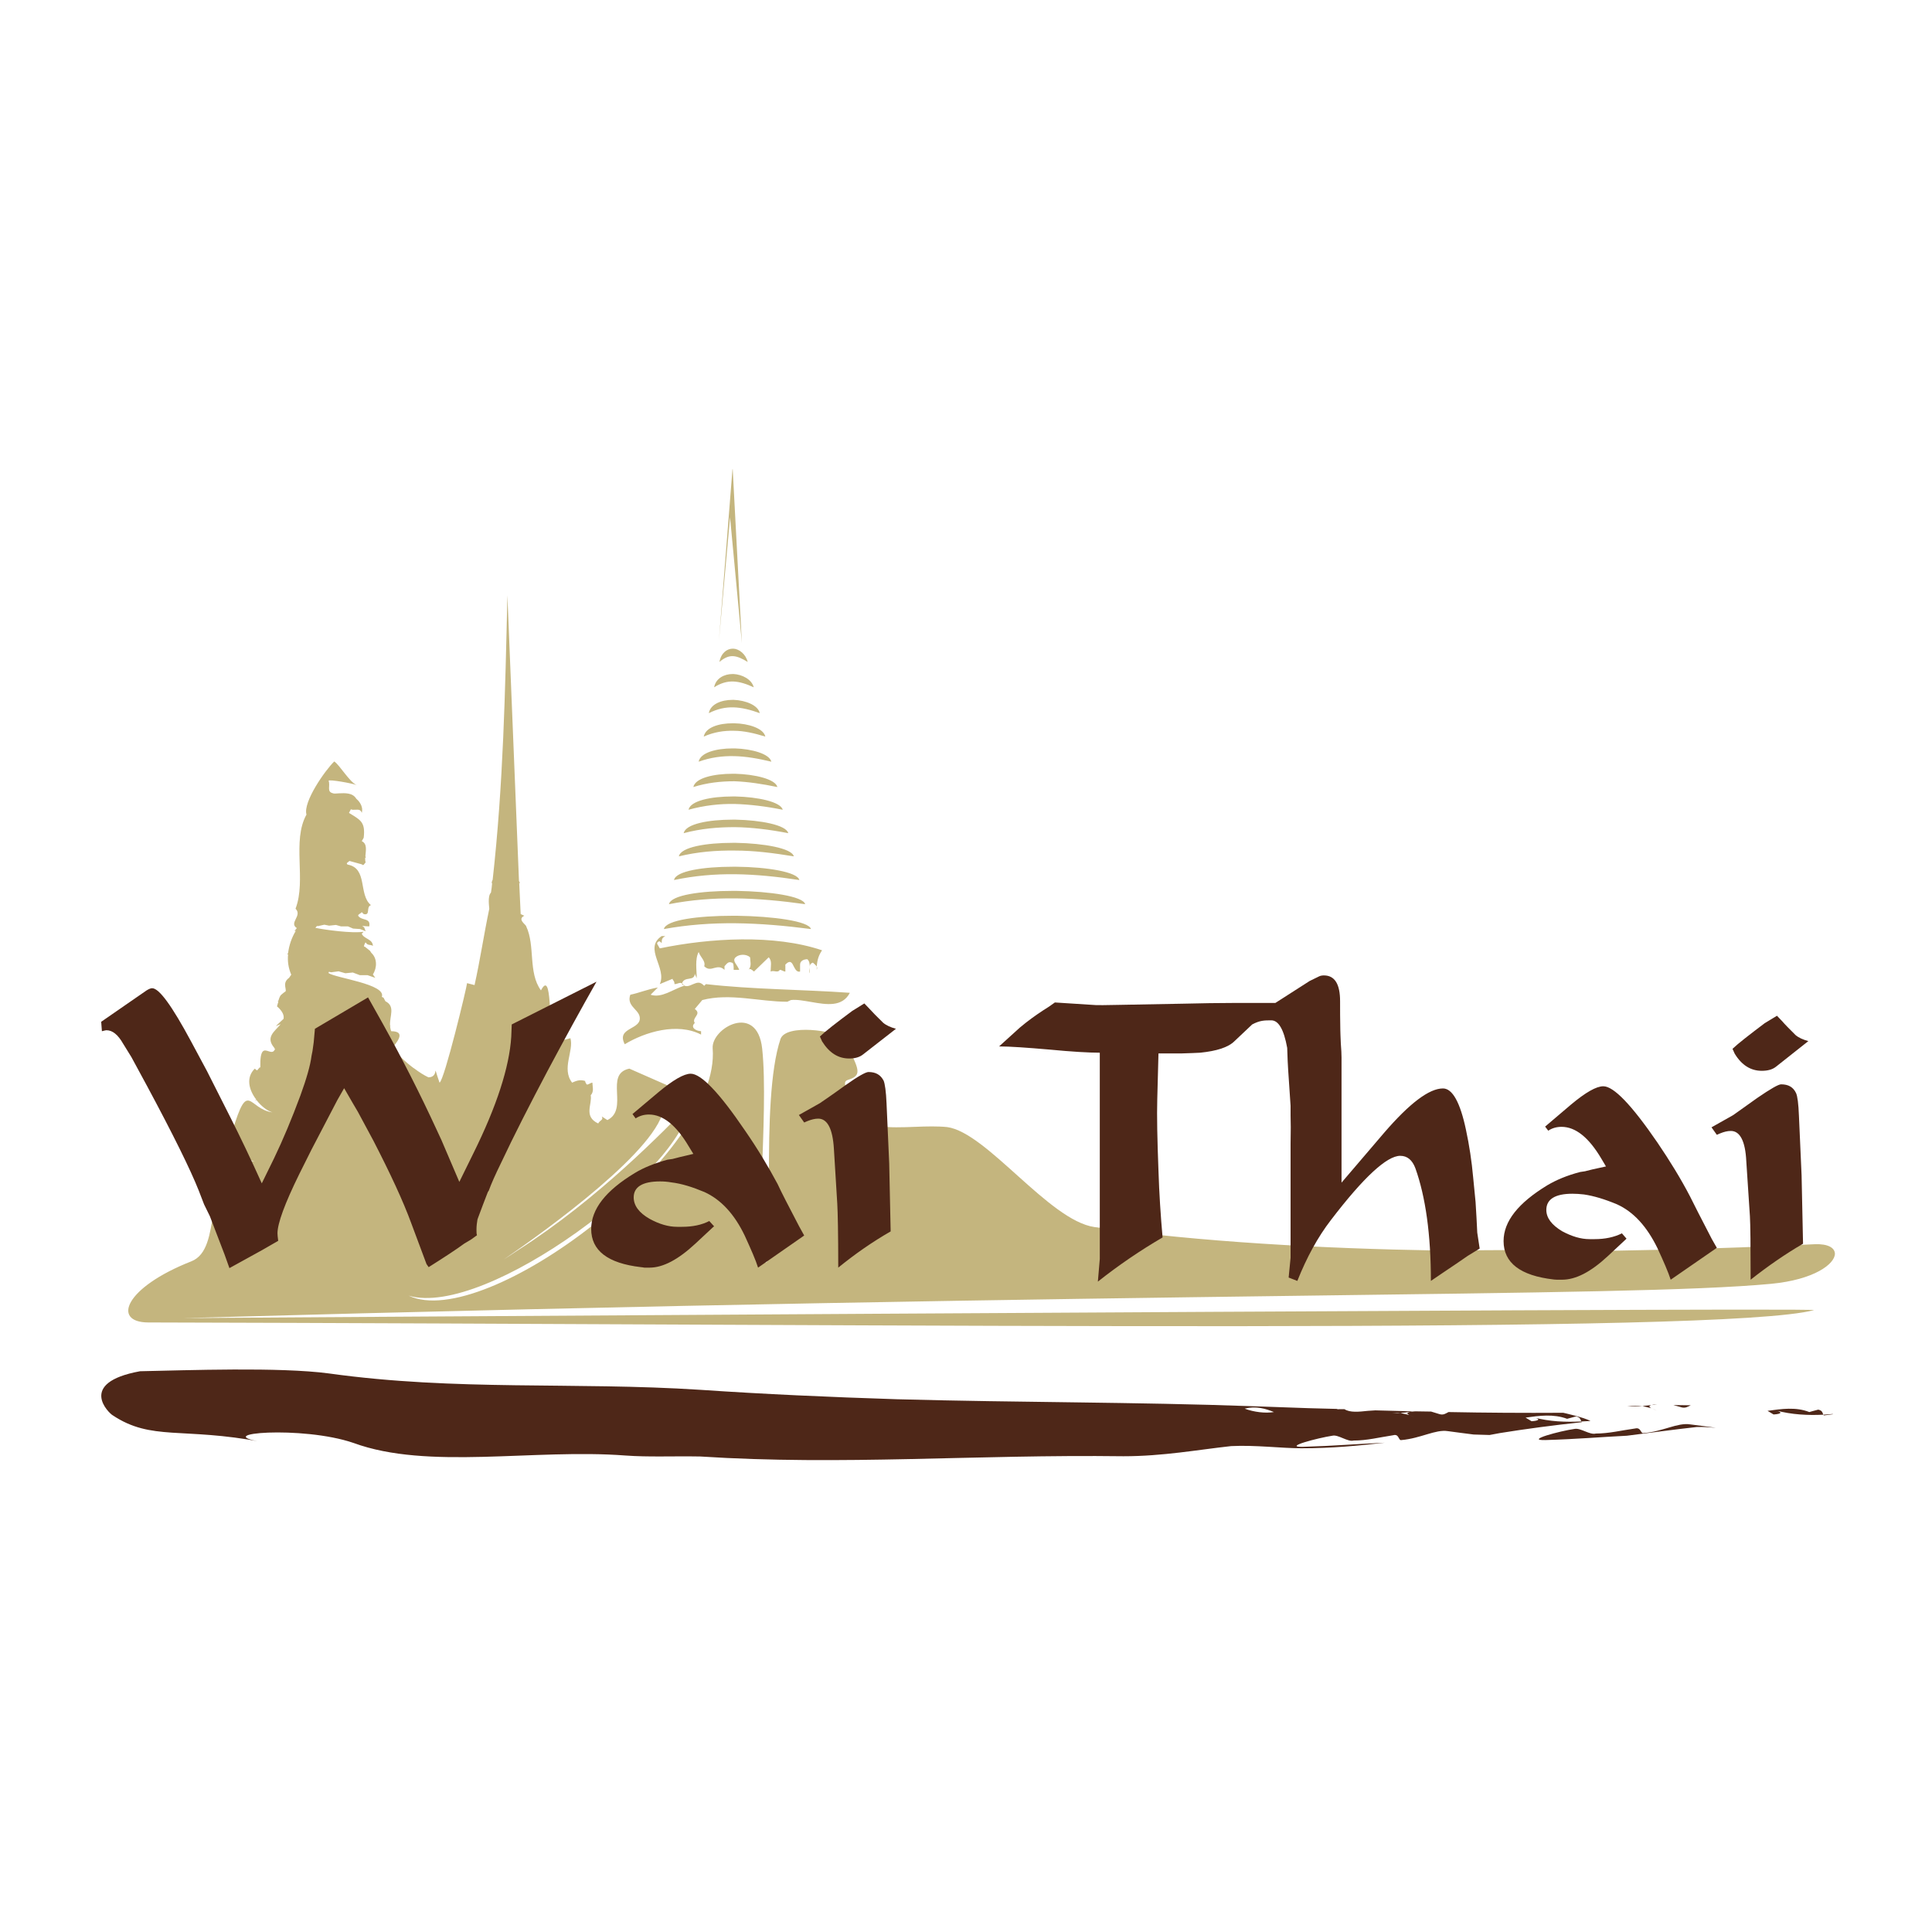 <?xml version="1.0" encoding="UTF-8"?>
<!DOCTYPE svg PUBLIC "-//W3C//DTD SVG 1.1//EN" "http://www.w3.org/Graphics/SVG/1.1/DTD/svg11.dtd">
<!-- Creator: CorelDRAW X7 -->
<svg xmlns="http://www.w3.org/2000/svg" xml:space="preserve" width="100%" height="100%" version="1.1" style="shape-rendering:geometricPrecision; text-rendering:geometricPrecision; image-rendering:optimizeQuality; fill-rule:evenodd; clip-rule:evenodd"
viewBox="0 0 8000 8000"
 xmlns:xlink="http://www.w3.org/1999/xlink">
 <defs>
  <style type="text/css">
   <![CDATA[
    .fil1 {fill:#4E2718;fill-rule:nonzero}
    .fil0 {fill:#C4B57E;fill-rule:nonzero}
   ]]>
  </style>
 </defs>
 <g id="Слой_x0020_1">
  <path class="fil0" d="M3033 1943l-56 709 46 -510 49 521 -38 -720 -1 0zm-993 1700c-3,4 -3,10 -5,15 1,-1 2,-2 3,-3 -1,14 -3,28 -5,41 -15,15 -7,59 -7,67 -23,110 -38,213 -61,316l-31 -8c0,12 -94,403 -114,412 -34,-97 4,-22 -46,-22 -17,-8 -38,-21 -59,-37l-1 -1 -1 0c-36,-27 -71,-60 -83,-83l7 1 -7 -4 -2 -2c4,-8 62,-65 -8,-65 -3,-7 -4,-15 -5,-22l3 1 -3 -3c-2,-39 23,-79 -19,-100l-8 -15 -7 -3c20,-53 -192,-78 -221,-99l2 -5 9 2 31 -4 28 8 31 -3 29 11 32 0 32 11 -10 -14c0,0 0,0 0,0 18,-28 18,-67 -6,-89l-6 -9 -20 -16 -5 -2c1,-6 3,-12 7,-17 8,15 22,8 30,15 0,-29 -38,-29 -46,-51l8 -8c-46,8 -162,-8 -200,-16 2,-3 4,-5 7,-8l3 1 27 -6 20 4 28 -3 21 6 29 0 21 9 29 2 23 9 -6 -16 -8 -6c11,1 21,2 29,2 7,-37 -31,-22 -46,-44 0,-7 8,-7 15,-15l8 8c30,7 8,-30 30,-37 -53,-44 -12,-153 -97,-168 -7,-7 0,-7 8,-15l51 14c8,7 8,0 16,-8 -2,-6 -2,-13 -2,-20l3 1 -2 -7c2,-25 8,-51 -15,-62l8 -14c8,-67 -15,-74 -61,-103l8 -15c5,3 12,2 19,2 11,-1 22,-1 26,13 8,-30 -15,-52 -23,-59 -15,-25 -47,-23 -71,-22 -13,1 -22,2 -28,-1 -23,-7 -8,-29 -15,-51 0,-7 101,11 116,18 -31,-14 -70,-83 -93,-98 -38,37 -130,168 -115,220 -61,110 0,271 -45,389l0 0 0 0c0,0 0,0 0,1 29,29 -29,58 5,80l-10 13 6 -2c-17,28 -28,60 -32,92l-4 7 4 -2c-3,29 1,57 13,85l-9 13c-34,24 -2,54 -19,59 -13,12 -17,8 -25,35l-4 4 4 -1c-2,6 -4,13 -6,21 24,21 30,38 27,52l-13 12 -19 18 20 -8c-23,29 -65,53 -26,98l-3 2 3 -1c1,1 2,3 3,3 -6,17 -17,13 -27,10 -18,-6 -36,-12 -34,67l-3 0 -10 12c-4,-1 -6,-4 -10,-7 -38,37 -24,89 6,128l-6 4 7 -2c20,26 45,45 66,51 -100,-13 -100,-140 -165,76 -7,23 -17,84 -23,114l115 11c-121,7 -150,99 -167,196l-7 1c1,8 2,14 3,19 -15,87 -25,174 -92,200 -277,109 -328,252 -179,253 3248,8 6518,50 6898,-51 24,-7 -2031,4 -3881,15 -1515,9 -2892,18 -2872,18 4072,-114 5962,-84 6576,-142 178,-17 264,-82 264,-125l0 0c-1,-24 -28,-41 -83,-39 -163,8 -659,31 -1256,30 12,-2 24,-4 36,-6l-348 2c-471,-8 -976,-35 -1415,-97 -188,-27 -446,-392 -610,-414 -38,-4 -86,-3 -133,-1 -105,4 -212,8 -237,-58 -29,-76 -74,-126 -42,-136 51,-16 52,-33 14,-110 -8,-13 -36,-49 -46,-66 -16,-27 -223,-58 -246,6 -87,256 -20,944 -62,925 -52,-23 15,-618 -14,-885 -21,-192 -211,-85 -205,-1 35,439 -942,1175 -1259,1024 323,95 1143,-529 1162,-789 -103,104 -376,388 -708,600 -24,16 -44,29 -60,39 179,-122 652,-464 663,-633 20,-12 38,-46 14,-88l-157 -69c-106,22 0,168 -91,213l-23 -15c8,15 -8,15 -15,29 -62,-29 -24,-80 -31,-117 15,-15 7,-37 7,-52 -7,0 -15,8 -23,8 0,0 -7,-8 -7,-15 -23,-7 -38,0 -54,7 -45,-58 8,-132 -7,-184l-31 8c-8,-8 -11,-12 -12,-14 -1,2 -5,6 -26,6 -23,-44 -5,-290 -53,-198 -54,-74 -23,-184 -61,-265 0,-7 -39,-29 -8,-44l-15 -7 -6 -129c1,1 2,1 3,2 -1,-4 -2,-7 -4,-10l-48 -1183c-9,399 -17,783 -61,1178zm-1109 1252l29 2 -2 4 -27 -6zm-33 148c4,2 1,1 -18,6l18 -6zm2081 -2302c21,-18 39,-25 57,-24 18,1 37,10 60,24 -8,-33 -36,-54 -59,-55 -1,0 -2,0 -3,0 -23,0 -48,17 -55,55zm-22 105c28,-18 54,-25 80,-24 26,1 54,10 84,24 -8,-33 -48,-53 -83,-55 -2,0 -3,0 -5,0 -33,0 -69,17 -76,55zm-22 107c36,-18 69,-25 103,-24 33,1 70,10 108,24 -7,-33 -59,-53 -107,-55 -2,0 -4,0 -6,0 -45,0 -91,17 -98,55zm-21 97c43,-19 84,-25 125,-24 41,0 84,10 130,24 -7,-34 -70,-54 -128,-55 -3,0 -5,0 -8,0 -55,0 -111,16 -119,55zm-21 104c50,-18 98,-24 147,-23 49,1 100,10 154,23 -8,-33 -82,-53 -151,-55 -4,0 -7,0 -10,0 -66,0 -133,17 -140,55zm-22 105c57,-18 114,-24 170,-24 56,2 115,11 178,24 -8,-33 -94,-53 -175,-55 -3,0 -7,0 -10,0 -78,0 -155,17 -163,55zm-20 94c65,-18 128,-25 191,-24 64,2 130,10 199,24 -8,-33 -104,-53 -195,-55 -5,0 -9,0 -13,0 -87,0 -174,17 -182,55zm-20 97c71,-19 141,-25 212,-25 70,1 144,10 221,25 -8,-34 -115,-54 -218,-56 -4,0 -9,0 -13,0 -97,0 -194,17 -202,56zm-20 96c78,-19 155,-25 233,-24 78,0 158,10 243,24 -8,-34 -126,-54 -239,-56 -5,0 -10,0 -14,0 -108,0 -215,17 -223,56zm-20 98c85,-18 169,-25 254,-24 85,1 173,10 265,24 -8,-34 -137,-54 -260,-55 -6,0 -12,0 -17,0 -118,0 -235,17 -242,55zm-21 100c92,-18 183,-25 276,-24 92,1 188,10 288,24 -8,-33 -148,-53 -283,-55 -6,0 -12,0 -19,0 -128,0 -254,17 -262,55zm-21 103c99,-18 198,-25 297,-24 101,1 204,10 312,24 -8,-33 -159,-53 -306,-55 -6,0 -13,0 -19,0 -140,0 -276,17 -284,55zm-9 29c-77,51 23,132 -8,199l53 -22c0,7 8,7 8,22 12,0 23,-9 31,-3 10,-32 53,-6 53,-42 0,8 8,15 8,23 0,-37 -8,-81 8,-111 7,22 30,37 23,59 15,15 28,11 42,7 13,-3 26,-7 42,8l0 -15c7,-7 15,-22 30,-15 8,0 8,15 8,30l23 0c-8,-22 -31,-37 -15,-52 15,-14 45,-14 60,0 0,15 8,37 -7,52 7,-8 15,0 23,7l61 -59c15,15 8,37 8,59 6,-3 13,-2 19,-1 7,1 14,2 19,-6 8,0 15,7 23,7l0 -29c22,-22 28,-6 36,10 6,11 12,22 25,19l0 -29c0,-15 15,-22 30,-22 16,14 8,44 8,58 8,-14 -8,-36 15,-44 5,5 12,10 16,16 2,-29 9,-48 22,-67 -198,-67 -465,-51 -672,-8l-8 -14c-7,-8 0,-15 8,-15l8 7c0,-14 0,-21 15,-29l-15 0zm642 140c2,-6 2,-10 0,-14 0,4 0,9 0,14zm-514 60c-13,6 -25,11 -37,4 0,1 0,1 1,2 -47,15 -92,52 -138,37l30 -30c-45,8 -76,22 -114,30 -16,44 30,59 38,88 15,59 -99,44 -61,117 84,-51 217,-91 316,-40l0 -14c-22,-1 -46,-16 -26,-34 -15,-22 31,-36 0,-58l31 -37c115,-30 236,7 352,7l15 -7c24,-3 54,3 84,8 63,11 129,22 160,-38 -198,-14 -405,-14 -596,-36l-7 7c-9,-9 -16,-13 -24,-13 -8,0 -16,4 -24,7zm-44 -1c2,2 4,4 7,5 -2,-5 -5,-7 -7,-8 0,1 0,1 0,3zm-505 218c0,-1 0,-2 -1,-2 0,0 0,1 1,2zm574 244c1,-1 3,-2 4,-2 0,-1 0,-1 0,-1 -1,0 -2,1 -4,3zm-7 6c3,-2 5,-4 7,-6 -3,2 -5,4 -7,6zm-32 33c8,-8 14,-15 20,-21 -2,1 -4,2 -7,2l-16 -15c3,10 4,22 3,34zm20 -21c5,-2 8,-7 12,-12 -3,3 -7,7 -12,12z"/>
  <path class="fil1" d="M6127 5170l-49 30 -48 33 -52 35 -53 36c0,-192 -22,-348 -64,-466 -13,-35 -34,-52 -63,-52 -55,0 -151,88 -287,266 -54,70 -100,154 -139,252l-36 -14 8 -82 0 -473c1,-51 1,-90 0,-115l0 -41 -10 -149c-1,-18 -3,-48 -4,-91 -14,-77 -36,-114 -66,-114 -28,0 -47,0 -79,17l-73 69c-26,26 -74,41 -142,48 -18,1 -43,2 -77,3l-96 0 -5 189c-2,69 0,167 5,297 3,94 9,186 17,276 -91,53 -181,114 -268,183l8 -94 0 -854c-46,0 -115,-4 -209,-13 -93,-8 -163,-13 -208,-13 23,-21 52,-47 86,-78 32,-27 64,-50 96,-71l25 -16 24 -17 172 11c11,1 132,-2 362,-6 147,-4 277,-3 379,-3l142 -91 39 -19c6,-3 13,-4 20,-4 45,0 67,36 67,107 0,36 0,76 1,120 0,10 1,28 2,54 2,26 3,45 3,59l0 518 176 -206c106,-123 187,-184 244,-184 39,0 71,57 95,170 14,65 24,131 30,198l10 102 4 67 3 60 10 66zm982 -3l-191 132c-10,-31 -29,-75 -55,-131 -44,-90 -99,-150 -167,-181 -50,-21 -96,-35 -137,-41 -17,-2 -33,-3 -48,-3 -72,0 -108,23 -108,67 0,33 22,62 65,88 41,22 78,33 114,33l21 0c43,0 81,-8 113,-24l19 22 -3 3 -74 69c-71,66 -133,98 -190,98l-21 0c-7,0 -12,-1 -14,-1 -138,-16 -207,-69 -207,-159 0,-82 61,-158 181,-231 37,-22 82,-41 136,-55l20 -3 32 -8 55 -12 -19 -32c-52,-88 -107,-132 -165,-132 -20,0 -39,5 -55,16l-13 -17 107 -91c61,-51 105,-76 134,-76 43,0 117,77 224,233 51,75 97,150 135,223 15,31 45,89 90,176l21 37zm379 -856l-134 106c-15,12 -35,17 -59,17 -45,0 -83,-23 -112,-71l-9 -20c23,-22 68,-57 133,-106l51 -31 22 23c10,12 29,31 55,57 13,11 31,19 53,25zm-22 839c-74,43 -146,93 -217,149 0,-141 -1,-229 -3,-263l-15 -228c-4,-83 -26,-125 -64,-125 -15,0 -29,4 -44,10l-14 6 -22 -31 87 -49c4,-2 38,-27 103,-73 54,-37 87,-56 98,-56 30,0 50,11 62,36 6,13 10,44 12,94l11 247 6 283z"/>
  <path class="fil1" d="M2470 4065c-62,109 -130,233 -203,370 -73,138 -138,265 -193,382 -23,47 -40,85 -50,113l-4 6 -20 52 -21 56 -2 6c-2,12 -4,26 -4,41 0,10 0,18 2,24l-25 18 -27 16c-34,25 -83,57 -148,98l-7 -10 -2 -3 -62 -166c-35,-96 -89,-211 -158,-345l-64 -119c-10,-17 -29,-49 -57,-98l-28 49 -107 205 -51 102c-60,122 -90,204 -90,245 0,6 1,16 3,31l-66 38 -136 75 -20 -56 -61 -159 -24 -49 -22 -57c-34,-86 -105,-230 -214,-433l-65 -120 -34 -55c-21,-37 -44,-56 -69,-56 -4,0 -10,2 -19,4l-3 -39 188 -130c10,-6 17,-9 23,-9 29,0 82,73 161,220l66 123 95 188c43,85 87,177 132,277l51 -104c37,-77 73,-163 109,-260 25,-69 41,-124 46,-164l4 -20 5 -36 5 -56 220 -130 60 107c80,144 155,291 225,443l19 41 74 173 58 -118c97,-196 149,-357 157,-483l2 -51 351 -177zm860 1051l-191 133c-10,-32 -29,-75 -55,-132 -43,-90 -99,-150 -167,-181 -50,-21 -95,-35 -137,-40 -17,-3 -32,-4 -47,-4 -73,0 -109,23 -109,66 0,34 22,64 66,89 40,22 78,33 114,33l20 0c44,0 82,-8 113,-24l20 22 -4 3 -74 69c-70,65 -133,99 -189,99l-22 0c-6,-1 -11,-2 -14,-2 -138,-16 -206,-69 -206,-158 0,-82 60,-159 181,-232 36,-22 81,-40 135,-55l21 -3 31 -8 55 -13 -19 -31c-52,-88 -107,-132 -165,-132 -20,0 -38,5 -55,16l-13 -18 107 -90c61,-51 106,-77 134,-77 43,0 118,78 224,234 52,75 97,150 136,223 14,31 44,89 89,175l21 38zm380 -856l-136 106c-15,12 -34,17 -58,17 -45,0 -82,-23 -112,-71l-9 -20c23,-22 68,-57 134,-106l50 -31 23 24c10,11 28,30 55,56 13,11 31,19 53,25zm-22 839c-75,43 -147,93 -217,150 0,-142 -2,-230 -4,-264l-14 -228c-5,-83 -27,-125 -65,-125 -14,0 -29,4 -44,10l-14 6 -22 -31 87 -49c4,-3 39,-26 104,-73 53,-38 86,-56 97,-56 30,0 50,11 63,36 5,12 10,44 12,94l11 248 6 282z"/>
  <path class="fil1" d="M7001 5819l-72 -1 36 10c15,3 23,-3 36,-9z"/>
  <polygon class="fil1" points="6863,5816 6849,5816 6839,5818 "/>
  <path class="fil1" d="M6738 5824l63 -2c-18,-2 -39,-2 -63,2z"/>
  <path class="fil1" d="M6837 5831c-8,-5 -11,-9 1,-13l1 0 -38 4 36 9z"/>
  <path class="fil1" d="M6837 5831c8,4 19,8 24,10l-24 -10z"/>
  <path class="fil1" d="M6806 5934c-13,4 -10,-25 -35,-19 -58,8 -109,21 -163,21 -25,7 -64,-25 -89,-19 -58,8 -208,48 -120,46 133,-4 219,-12 338,-18 96,-12 189,-25 288,-36 28,-1 53,1 80,3 -34,-5 -69,-9 -107,-14 -52,-8 -113,30 -192,36z"/>
  <path class="fil1" d="M7529 5837c-13,3 -37,10 -37,10 -56,-22 -115,-13 -173,-5l25 15c34,-2 38,-10 8,-17 68,18 133,21 198,18 -4,-8 -3,-17 -21,-21z"/>
  <polygon class="fil1" points="7589,5855 7550,5858 7552,5861 7590,5856 "/>
  <path class="fil1" d="M6473 5850c-166,1 -322,0 -475,-3 -12,6 -20,13 -36,9l-36 -11 -66 -1 -24 2 0 1c-13,3 -9,7 -1,12l23 10c-4,-2 -15,-6 -23,-10l-36 -8 -64 1c25,-4 46,-4 64,-1l37 -5 11 -2 -152 -4 -31 2c-37,4 -74,8 -97,-7l-27 0 5 2 -10 -3 -115 -3 -76 16c0,0 -17,-9 -26,-14 -10,7 -25,12 -43,14l57 25c26,15 59,-29 89,-2 -30,-27 -63,17 -89,2l-57 -25c-36,6 -83,0 -121,-14 47,-12 87,0 121,14 18,-2 33,-7 43,-14 9,5 26,14 26,14l76 -16 -228 -8c-500,-18 -960,-15 -1477,-29 -280,-9 -550,-21 -814,-39 -527,-34 -1008,6 -1540,-68 -204,-27 -584,-13 -781,-9 -263,48 -127,175 -114,182 162,108 289,48 620,111 -226,-36 166,-69 378,4 308,113 746,23 1126,52 95,7 196,2 309,4 589,38 1135,-9 1753,-1 164,0 308,-27 446,-42 101,-5 208,9 290,9 129,0 240,-11 346,-23 -119,5 -205,13 -338,17 -88,2 62,-37 121,-46 24,-6 64,27 88,20 55,0 105,-13 164,-22 25,-7 21,23 34,20 80,-7 141,-45 192,-37 39,5 73,10 107,14l66 2 43 -8c-11,-9 -16,-20 -20,-31 22,2 51,8 72,10 -21,-2 -50,-8 -72,-10 4,11 9,22 20,31 105,-17 226,-33 339,-45l-2 -3c-66,3 -130,1 -198,-17 29,6 25,14 -8,16l-25 -15c57,-8 116,-16 172,5 0,0 25,-7 37,-10 18,4 18,13 22,21l38 -2c-27,-15 -113,-34 -113,-34z"/>
  <path class="fil1" d="M5798 5849l31 -2 -127 -4c22,15 59,11 96,6z"/>
 </g>
</svg>
